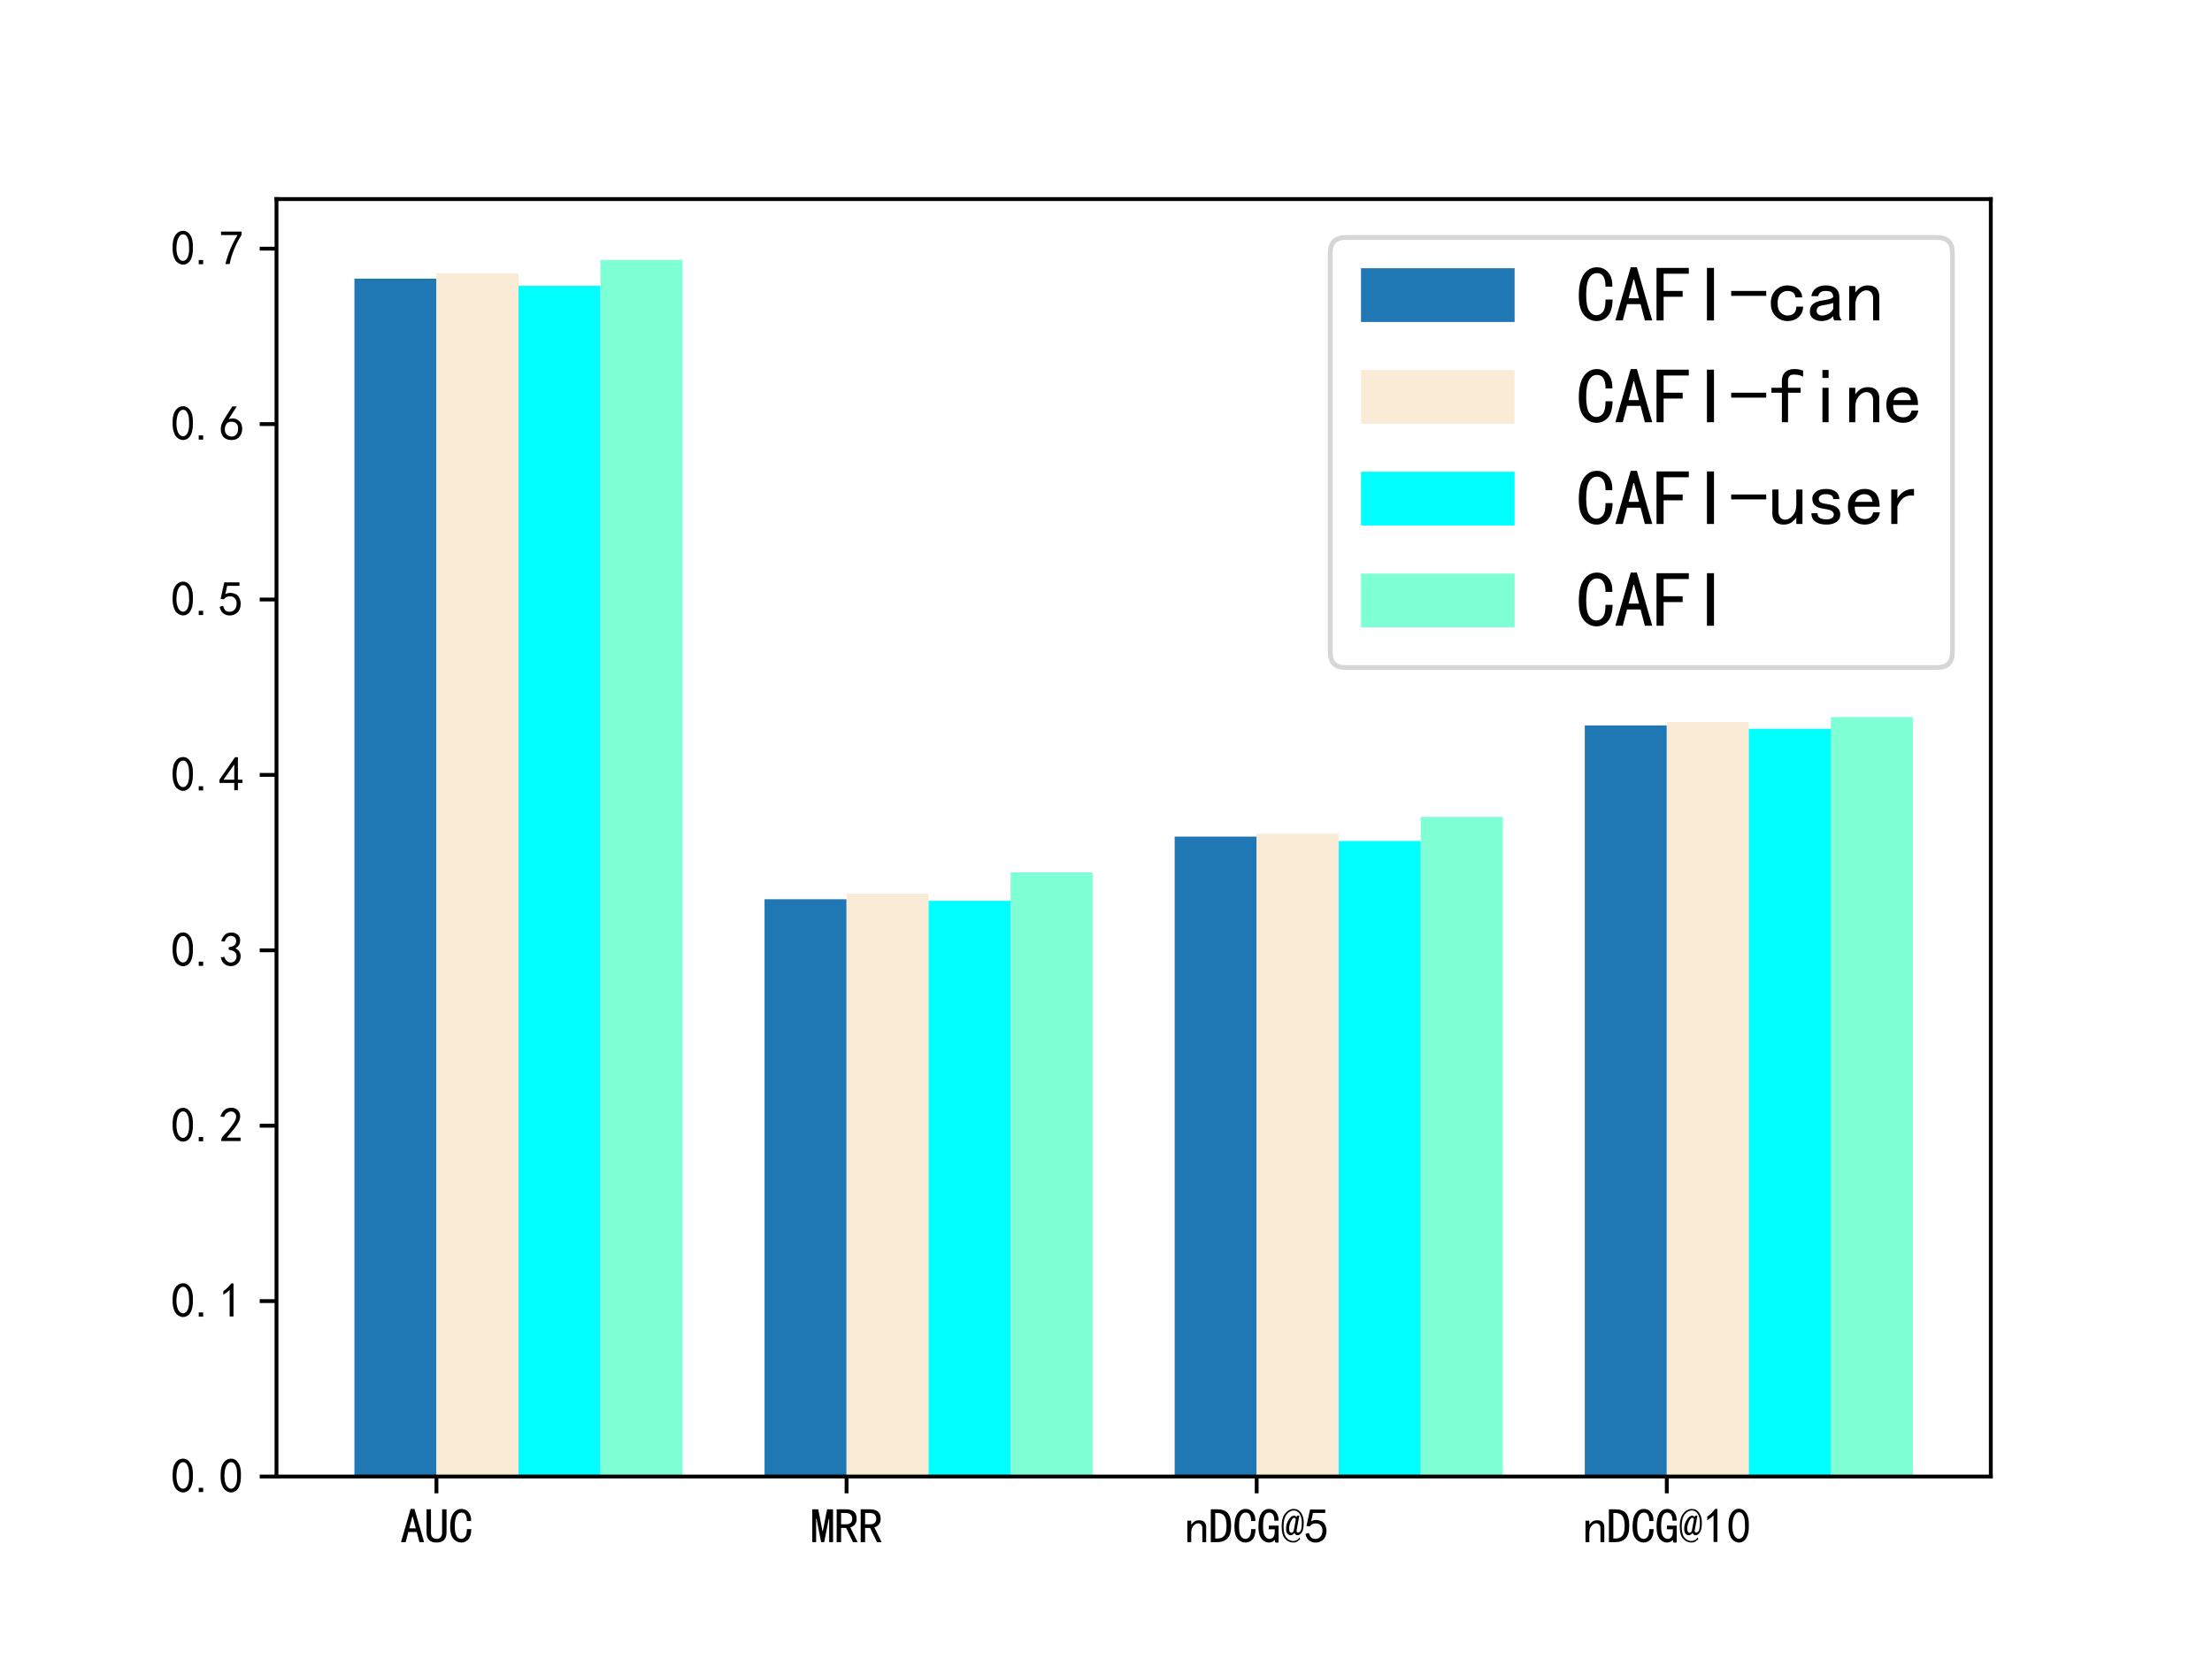 <?xml version="1.0" encoding="utf-8" standalone="no"?>
<!DOCTYPE svg PUBLIC "-//W3C//DTD SVG 1.1//EN"
  "http://www.w3.org/Graphics/SVG/1.1/DTD/svg11.dtd">
<svg height="345.6pt" version="1.1" viewBox="0 0 460.8 345.6" width="460.8pt" xmlns="http://www.w3.org/2000/svg" xmlns:xlink="http://www.w3.org/1999/xlink">
 <defs>
  <style type="text/css">*{stroke-linecap:butt;stroke-linejoin:round;}</style>
 </defs>
 <g id="figure_1">
  <g id="patch_1">
   <path d="M 0 345.6 
L 460.8 345.6 
L 460.8 0 
L 0 0 
z
" style="fill:#ffffff;"/>
  </g>
  <g id="axes_1">
   <g id="patch_2">
    <path d="M 57.6 307.584 
L 414.72 307.584 
L 414.72 41.472 
L 57.6 41.472 
z
" style="fill:#ffffff;"/>
   </g>
   <g id="patch_3">
    <path clip-path="url(#p1b0c81f679)" d="M 73.833 307.584 
L 90.92 307.584 
L 90.92 58.054 
L 73.833 58.054 
z
" style="fill:#1f77b4;"/>
   </g>
   <g id="patch_4">
    <path clip-path="url(#p1b0c81f679)" d="M 159.268 307.584 
L 176.355 307.584 
L 176.355 187.332 
L 159.268 187.332 
z
" style="fill:#1f77b4;"/>
   </g>
   <g id="patch_5">
    <path clip-path="url(#p1b0c81f679)" d="M 244.704 307.584 
L 261.791 307.584 
L 261.791 174.287 
L 244.704 174.287 
z
" style="fill:#1f77b4;"/>
   </g>
   <g id="patch_6">
    <path clip-path="url(#p1b0c81f679)" d="M 330.139 307.584 
L 347.226 307.584 
L 347.226 151.121 
L 330.139 151.121 
z
" style="fill:#1f77b4;"/>
   </g>
   <g id="patch_7">
    <path clip-path="url(#p1b0c81f679)" d="M 90.92 307.584 
L 108.007 307.584 
L 108.007 56.921 
L 90.92 56.921 
z
" style="fill:#faebd7;"/>
   </g>
   <g id="patch_8">
    <path clip-path="url(#p1b0c81f679)" d="M 176.355 307.584 
L 193.442 307.584 
L 193.442 186.162 
L 176.355 186.162 
z
" style="fill:#faebd7;"/>
   </g>
   <g id="patch_9">
    <path clip-path="url(#p1b0c81f679)" d="M 261.791 307.584 
L 278.878 307.584 
L 278.878 173.666 
L 261.791 173.666 
z
" style="fill:#faebd7;"/>
   </g>
   <g id="patch_10">
    <path clip-path="url(#p1b0c81f679)" d="M 347.226 307.584 
L 364.313 307.584 
L 364.313 150.39 
L 347.226 150.39 
z
" style="fill:#faebd7;"/>
   </g>
   <g id="patch_11">
    <path clip-path="url(#p1b0c81f679)" d="M 108.007 307.584 
L 125.094 307.584 
L 125.094 59.552 
L 108.007 59.552 
z
" style="fill:#00ffff;"/>
   </g>
   <g id="patch_12">
    <path clip-path="url(#p1b0c81f679)" d="M 193.442 307.584 
L 210.529 307.584 
L 210.529 187.66 
L 193.442 187.66 
z
" style="fill:#00ffff;"/>
   </g>
   <g id="patch_13">
    <path clip-path="url(#p1b0c81f679)" d="M 278.878 307.584 
L 295.965 307.584 
L 295.965 175.2 
L 278.878 175.2 
z
" style="fill:#00ffff;"/>
   </g>
   <g id="patch_14">
    <path clip-path="url(#p1b0c81f679)" d="M 364.313 307.584 
L 381.4 307.584 
L 381.4 151.815 
L 364.313 151.815 
z
" style="fill:#00ffff;"/>
   </g>
   <g id="patch_15">
    <path clip-path="url(#p1b0c81f679)" d="M 125.094 307.584 
L 142.181 307.584 
L 142.181 54.144 
L 125.094 54.144 
z
" style="fill:#7fffd4;"/>
   </g>
   <g id="patch_16">
    <path clip-path="url(#p1b0c81f679)" d="M 210.529 307.584 
L 227.616 307.584 
L 227.616 181.741 
L 210.529 181.741 
z
" style="fill:#7fffd4;"/>
   </g>
   <g id="patch_17">
    <path clip-path="url(#p1b0c81f679)" d="M 295.965 307.584 
L 313.052 307.584 
L 313.052 170.158 
L 295.965 170.158 
z
" style="fill:#7fffd4;"/>
   </g>
   <g id="patch_18">
    <path clip-path="url(#p1b0c81f679)" d="M 381.4 307.584 
L 398.487 307.584 
L 398.487 149.367 
L 381.4 149.367 
z
" style="fill:#7fffd4;"/>
   </g>
   <g id="matplotlib.axis_1">
    <g id="xtick_1">
     <g id="line2d_1">
      <defs>
       <path d="M 0 0 
L 0 3.5 
" id="mccb8e75d2a" style="stroke:#000000;stroke-width:0.8;"/>
      </defs>
      <g>
       <use style="stroke:#000000;stroke-width:0.8;" x="90.92" xlink:href="#mccb8e75d2a" y="307.584"/>
      </g>
     </g>
     <g id="text_1">
      <!-- AUC -->
      <g transform="translate(83.42 321.459)scale(0.1 -0.1)">
       <defs>
        <path d="M 3075 125 
L 2475 125 
L 2125 1450 
L 1025 1450 
L 675 125 
L 75 125 
L 1325 4450 
L 1825 4450 
L 3075 125 
z
M 2000 1925 
L 1600 3450 
L 1550 3450 
L 1150 1925 
L 2000 1925 
z
" id="SimHei-41" transform="scale(0.016)"/>
        <path d="M 2875 1375 
Q 2875 775 2562 425 
Q 2250 75 1575 75 
Q 900 75 587 425 
Q 275 775 275 1375 
L 275 4400 
L 850 4400 
L 850 1375 
Q 850 950 1050 750 
Q 1250 550 1575 550 
Q 1900 550 2100 750 
Q 2300 950 2300 1375 
L 2300 4400 
L 2875 4400 
L 2875 1375 
z
" id="SimHei-55" transform="scale(0.016)"/>
        <path d="M 2975 1825 
Q 2950 875 2575 475 
Q 2200 75 1675 75 
Q 1075 75 650 562 
Q 225 1050 225 2125 
Q 225 3300 637 3875 
Q 1050 4450 1700 4450 
Q 2250 4450 2612 4037 
Q 2975 3625 2950 2875 
L 2400 2875 
Q 2400 3425 2225 3700 
Q 2050 3975 1700 3975 
Q 1300 3975 1062 3562 
Q 825 3150 825 2175 
Q 825 1275 1062 912 
Q 1300 550 1675 550 
Q 1950 550 2175 812 
Q 2400 1075 2400 1825 
L 2975 1825 
z
" id="SimHei-43" transform="scale(0.016)"/>
       </defs>
       <use xlink:href="#SimHei-41"/>
       <use x="50" xlink:href="#SimHei-55"/>
       <use x="100" xlink:href="#SimHei-43"/>
      </g>
     </g>
    </g>
    <g id="xtick_2">
     <g id="line2d_2">
      <g>
       <use style="stroke:#000000;stroke-width:0.8;" x="176.355" xlink:href="#mccb8e75d2a" y="307.584"/>
      </g>
     </g>
     <g id="text_2">
      <!-- MRR -->
      <g transform="translate(168.855 321.459)scale(0.1 -0.1)">
       <defs>
        <path d="M 2925 125 
L 2425 125 
L 2425 3175 
L 2375 3175 
L 1775 125 
L 1375 125 
L 775 3175 
L 725 3175 
L 725 125 
L 225 125 
L 225 4400 
L 1000 4400 
L 1550 1575 
L 1600 1575 
L 2150 4400 
L 2925 4400 
L 2925 125 
z
" id="SimHei-4d" transform="scale(0.016)"/>
        <path d="M 3000 125 
L 2400 125 
L 1500 1975 
L 850 1975 
L 850 125 
L 275 125 
L 275 4400 
L 1525 4400 
Q 2125 4400 2500 4112 
Q 2875 3825 2875 3175 
Q 2875 2675 2625 2400 
Q 2375 2125 2050 2050 
L 3000 125 
z
M 2300 3175 
Q 2300 3525 2087 3725 
Q 1875 3925 1400 3925 
L 850 3925 
L 850 2450 
L 1550 2450 
Q 1850 2450 2075 2612 
Q 2300 2775 2300 3175 
z
" id="SimHei-52" transform="scale(0.016)"/>
       </defs>
       <use xlink:href="#SimHei-4d"/>
       <use x="50" xlink:href="#SimHei-52"/>
       <use x="100" xlink:href="#SimHei-52"/>
      </g>
     </g>
    </g>
    <g id="xtick_3">
     <g id="line2d_3">
      <g>
       <use style="stroke:#000000;stroke-width:0.8;" x="261.791" xlink:href="#mccb8e75d2a" y="307.584"/>
      </g>
     </g>
     <g id="text_3">
      <!-- nDCG@5 -->
      <g transform="translate(246.791 321.459)scale(0.1 -0.1)">
       <defs>
        <path d="M 2800 125 
L 2300 125 
L 2300 1925 
Q 2300 2225 2150 2400 
Q 2000 2575 1750 2575 
Q 1425 2575 1137 2237 
Q 850 1900 850 1400 
L 850 125 
L 350 125 
L 350 2925 
L 850 2925 
L 850 2400 
Q 1050 2675 1287 2825 
Q 1525 2975 1900 2975 
Q 2350 2975 2575 2725 
Q 2800 2475 2800 2100 
L 2800 125 
z
" id="SimHei-6e" transform="scale(0.016)"/>
        <path d="M 2925 2250 
Q 2925 1100 2437 612 
Q 1950 125 1125 125 
L 275 125 
L 275 4400 
L 1125 4400 
Q 2050 4400 2487 3900 
Q 2925 3400 2925 2250 
z
M 2325 2250 
Q 2325 3175 2025 3550 
Q 1725 3925 1125 3925 
L 850 3925 
L 850 600 
L 1125 600 
Q 1725 600 2025 962 
Q 2325 1325 2325 2250 
z
" id="SimHei-44" transform="scale(0.016)"/>
        <path d="M 2850 75 
L 2425 75 
L 2350 425 
Q 2250 275 2037 175 
Q 1825 75 1575 75 
Q 1050 75 637 562 
Q 225 1050 225 2125 
Q 225 3300 600 3875 
Q 975 4450 1625 4450 
Q 2200 4450 2525 4025 
Q 2850 3600 2850 2925 
L 2300 2925 
Q 2300 3450 2125 3712 
Q 1950 3975 1625 3975 
Q 1225 3975 1025 3562 
Q 825 3150 825 2175 
Q 825 1250 1075 900 
Q 1325 550 1650 550 
Q 1975 550 2162 787 
Q 2350 1025 2350 1525 
L 2350 1800 
L 1575 1800 
L 1575 2275 
L 2850 2275 
L 2850 75 
z
" id="SimHei-47" transform="scale(0.016)"/>
        <path d="M 3000 2650 
Q 3000 1725 2737 1375 
Q 2475 1025 2175 1025 
Q 2050 1025 1950 1100 
Q 1850 1175 1800 1325 
Q 1675 1175 1550 1100 
Q 1425 1025 1300 1025 
Q 1050 1025 875 1237 
Q 700 1450 700 1850 
Q 700 2525 1050 3050 
Q 1400 3575 1725 3575 
Q 1850 3575 1900 3550 
Q 1950 3525 2025 3375 
L 2150 3575 
L 2425 3575 
L 2075 1675 
Q 2050 1525 2100 1450 
Q 2150 1375 2250 1375 
Q 2525 1375 2637 1712 
Q 2750 2050 2750 2650 
Q 2750 3400 2462 3825 
Q 2175 4250 1700 4250 
Q 1175 4250 775 3737 
Q 375 3225 375 2175 
Q 375 1125 750 700 
Q 1125 275 1650 275 
Q 1850 275 2075 387 
Q 2300 500 2425 725 
L 2550 550 
Q 2400 350 2162 212 
Q 1925 75 1650 75 
Q 1025 75 575 562 
Q 125 1050 125 2175 
Q 125 3300 600 3875 
Q 1075 4450 1700 4450 
Q 2300 4450 2650 3950 
Q 3000 3450 3000 2650 
z
M 1950 2975 
Q 1975 3125 1925 3212 
Q 1875 3300 1750 3300 
Q 1550 3300 1325 2837 
Q 1100 2375 1100 1875 
Q 1100 1600 1187 1475 
Q 1275 1350 1400 1350 
Q 1550 1350 1625 1475 
Q 1700 1600 1725 1750 
L 1950 2975 
z
" id="SimHei-40" transform="scale(0.016)"/>
        <path d="M 550 1325 
Q 725 650 1150 575 
Q 1575 500 1837 662 
Q 2100 825 2212 1087 
Q 2325 1350 2312 1675 
Q 2300 2000 2137 2225 
Q 1975 2450 1725 2525 
Q 1475 2600 1162 2525 
Q 850 2450 650 2175 
L 225 2225 
Q 275 2375 700 4375 
L 2675 4375 
L 2675 3925 
L 1075 3925 
Q 950 3250 825 2850 
Q 1200 3025 1525 3012 
Q 1850 3000 2150 2862 
Q 2450 2725 2587 2487 
Q 2725 2250 2787 2012 
Q 2850 1775 2837 1500 
Q 2825 1225 2725 937 
Q 2625 650 2425 462 
Q 2225 275 1937 162 
Q 1650 50 1275 75 
Q 900 100 562 350 
Q 225 600 100 1200 
L 550 1325 
z
" id="SimHei-35" transform="scale(0.016)"/>
       </defs>
       <use xlink:href="#SimHei-6e"/>
       <use x="50" xlink:href="#SimHei-44"/>
       <use x="100" xlink:href="#SimHei-43"/>
       <use x="150" xlink:href="#SimHei-47"/>
       <use x="200" xlink:href="#SimHei-40"/>
       <use x="250" xlink:href="#SimHei-35"/>
      </g>
     </g>
    </g>
    <g id="xtick_4">
     <g id="line2d_4">
      <g>
       <use style="stroke:#000000;stroke-width:0.8;" x="347.226" xlink:href="#mccb8e75d2a" y="307.584"/>
      </g>
     </g>
     <g id="text_4">
      <!-- nDCG@10 -->
      <g transform="translate(329.726 321.459)scale(0.1 -0.1)">
       <defs>
        <path d="M 1400 3600 
Q 1075 3275 575 2975 
L 575 3450 
Q 1200 3875 1600 4450 
L 1900 4450 
L 1900 150 
L 1400 150 
L 1400 3600 
z
" id="SimHei-31" transform="scale(0.016)"/>
        <path d="M 225 2537 
Q 250 3200 412 3587 
Q 575 3975 875 4225 
Q 1175 4475 1612 4475 
Q 2050 4475 2375 4112 
Q 2700 3750 2800 3200 
Q 2900 2650 2862 1937 
Q 2825 1225 2612 775 
Q 2400 325 1975 150 
Q 1550 -25 1125 187 
Q 700 400 525 750 
Q 350 1100 275 1487 
Q 200 1875 225 2537 
z
M 750 2687 
Q 675 2000 800 1462 
Q 925 925 1212 700 
Q 1500 475 1800 612 
Q 2100 750 2237 1162 
Q 2375 1575 2375 2062 
Q 2375 2550 2337 2950 
Q 2300 3350 2112 3675 
Q 1925 4000 1612 4012 
Q 1300 4025 1062 3700 
Q 825 3375 750 2687 
z
" id="SimHei-30" transform="scale(0.016)"/>
       </defs>
       <use xlink:href="#SimHei-6e"/>
       <use x="50" xlink:href="#SimHei-44"/>
       <use x="100" xlink:href="#SimHei-43"/>
       <use x="150" xlink:href="#SimHei-47"/>
       <use x="200" xlink:href="#SimHei-40"/>
       <use x="250" xlink:href="#SimHei-31"/>
       <use x="300" xlink:href="#SimHei-30"/>
      </g>
     </g>
    </g>
   </g>
   <g id="matplotlib.axis_2">
    <g id="ytick_1">
     <g id="line2d_5">
      <defs>
       <path d="M 0 0 
L -3.5 0 
" id="m7ca0ea1d5c" style="stroke:#000000;stroke-width:0.8;"/>
      </defs>
      <g>
       <use style="stroke:#000000;stroke-width:0.8;" x="57.6" xlink:href="#m7ca0ea1d5c" y="307.584"/>
      </g>
     </g>
     <g id="text_5">
      <!-- 0.0 -->
      <g transform="translate(35.6 311.022)scale(0.1 -0.1)">
       <defs>
        <path d="M 1075 125 
L 500 125 
L 500 675 
L 1075 675 
L 1075 125 
z
" id="SimHei-2e" transform="scale(0.016)"/>
       </defs>
       <use xlink:href="#SimHei-30"/>
       <use x="50" xlink:href="#SimHei-2e"/>
       <use x="100" xlink:href="#SimHei-30"/>
      </g>
     </g>
    </g>
    <g id="ytick_2">
     <g id="line2d_6">
      <g>
       <use style="stroke:#000000;stroke-width:0.8;" x="57.6" xlink:href="#m7ca0ea1d5c" y="271.044"/>
      </g>
     </g>
     <g id="text_6">
      <!-- 0.1 -->
      <g transform="translate(35.6 274.482)scale(0.1 -0.1)">
       <use xlink:href="#SimHei-30"/>
       <use x="50" xlink:href="#SimHei-2e"/>
       <use x="100" xlink:href="#SimHei-31"/>
      </g>
     </g>
    </g>
    <g id="ytick_3">
     <g id="line2d_7">
      <g>
       <use style="stroke:#000000;stroke-width:0.8;" x="57.6" xlink:href="#m7ca0ea1d5c" y="234.504"/>
      </g>
     </g>
     <g id="text_7">
      <!-- 0.2 -->
      <g transform="translate(35.6 237.942)scale(0.1 -0.1)">
       <defs>
        <path d="M 300 250 
Q 325 625 650 925 
Q 975 1225 1475 1862 
Q 1975 2500 2125 2850 
Q 2275 3200 2237 3450 
Q 2200 3700 2000 3862 
Q 1800 4025 1537 4000 
Q 1275 3975 1037 3800 
Q 800 3625 675 3275 
L 200 3350 
Q 400 3925 712 4187 
Q 1025 4450 1450 4475 
Q 1700 4500 1900 4462 
Q 2100 4425 2312 4287 
Q 2525 4150 2662 3875 
Q 2800 3600 2762 3212 
Q 2725 2825 2375 2287 
Q 2025 1750 1025 600 
L 2825 600 
L 2825 150 
L 300 150 
L 300 250 
z
" id="SimHei-32" transform="scale(0.016)"/>
       </defs>
       <use xlink:href="#SimHei-30"/>
       <use x="50" xlink:href="#SimHei-2e"/>
       <use x="100" xlink:href="#SimHei-32"/>
      </g>
     </g>
    </g>
    <g id="ytick_4">
     <g id="line2d_8">
      <g>
       <use style="stroke:#000000;stroke-width:0.8;" x="57.6" xlink:href="#m7ca0ea1d5c" y="197.965"/>
      </g>
     </g>
     <g id="text_8">
      <!-- 0.3 -->
      <g transform="translate(35.6 201.402)scale(0.1 -0.1)">
       <defs>
        <path d="M 250 1225 
L 700 1300 
Q 800 975 1025 762 
Q 1250 550 1587 562 
Q 1925 575 2125 837 
Q 2325 1100 2300 1437 
Q 2275 1775 2037 1962 
Q 1800 2150 1275 2225 
L 1275 2550 
Q 1800 2600 2037 2825 
Q 2275 3050 2250 3412 
Q 2225 3775 1925 3937 
Q 1625 4100 1287 3975 
Q 950 3850 750 3275 
L 300 3350 
Q 450 3800 712 4100 
Q 975 4400 1425 4450 
Q 1875 4500 2212 4337 
Q 2550 4175 2687 3837 
Q 2825 3500 2725 3100 
Q 2625 2700 2150 2400 
Q 2500 2250 2687 1950 
Q 2875 1650 2812 1162 
Q 2750 675 2375 375 
Q 2000 75 1525 87 
Q 1050 100 700 387 
Q 350 675 250 1225 
z
" id="SimHei-33" transform="scale(0.016)"/>
       </defs>
       <use xlink:href="#SimHei-30"/>
       <use x="50" xlink:href="#SimHei-2e"/>
       <use x="100" xlink:href="#SimHei-33"/>
      </g>
     </g>
    </g>
    <g id="ytick_5">
     <g id="line2d_9">
      <g>
       <use style="stroke:#000000;stroke-width:0.8;" x="57.6" xlink:href="#m7ca0ea1d5c" y="161.425"/>
      </g>
     </g>
     <g id="text_9">
      <!-- 0.4 -->
      <g transform="translate(35.6 164.862)scale(0.1 -0.1)">
       <defs>
        <path d="M 2000 1100 
L 75 1100 
L 75 1525 
L 2100 4450 
L 2475 4450 
L 2475 1525 
L 3075 1525 
L 3075 1100 
L 2475 1100 
L 2475 150 
L 2000 150 
L 2000 1100 
z
M 2000 1525 
L 2000 3500 
L 600 1525 
L 2000 1525 
z
" id="SimHei-34" transform="scale(0.016)"/>
       </defs>
       <use xlink:href="#SimHei-30"/>
       <use x="50" xlink:href="#SimHei-2e"/>
       <use x="100" xlink:href="#SimHei-34"/>
      </g>
     </g>
    </g>
    <g id="ytick_6">
     <g id="line2d_10">
      <g>
       <use style="stroke:#000000;stroke-width:0.8;" x="57.6" xlink:href="#m7ca0ea1d5c" y="124.885"/>
      </g>
     </g>
     <g id="text_10">
      <!-- 0.5 -->
      <g transform="translate(35.6 128.323)scale(0.1 -0.1)">
       <use xlink:href="#SimHei-30"/>
       <use x="50" xlink:href="#SimHei-2e"/>
       <use x="100" xlink:href="#SimHei-35"/>
      </g>
     </g>
    </g>
    <g id="ytick_7">
     <g id="line2d_11">
      <g>
       <use style="stroke:#000000;stroke-width:0.8;" x="57.6" xlink:href="#m7ca0ea1d5c" y="88.345"/>
      </g>
     </g>
     <g id="text_11">
      <!-- 0.6 -->
      <g transform="translate(35.6 91.783)scale(0.1 -0.1)">
       <defs>
        <path d="M 250 1612 
Q 275 1975 387 2225 
Q 500 2475 725 2850 
L 1750 4450 
L 2325 4450 
L 1275 2800 
Q 1950 2975 2350 2750 
Q 2750 2525 2887 2237 
Q 3025 1950 3037 1612 
Q 3050 1275 2937 950 
Q 2825 625 2537 362 
Q 2250 100 1737 75 
Q 1225 50 862 262 
Q 500 475 362 862 
Q 225 1250 250 1612 
z
M 1025 787 
Q 1250 550 1625 525 
Q 2000 500 2250 775 
Q 2500 1050 2500 1575 
Q 2500 2100 2187 2300 
Q 1875 2500 1487 2450 
Q 1100 2400 925 2075 
Q 750 1750 775 1387 
Q 800 1025 1025 787 
z
" id="SimHei-36" transform="scale(0.016)"/>
       </defs>
       <use xlink:href="#SimHei-30"/>
       <use x="50" xlink:href="#SimHei-2e"/>
       <use x="100" xlink:href="#SimHei-36"/>
      </g>
     </g>
    </g>
    <g id="ytick_8">
     <g id="line2d_12">
      <g>
       <use style="stroke:#000000;stroke-width:0.8;" x="57.6" xlink:href="#m7ca0ea1d5c" y="51.805"/>
      </g>
     </g>
     <g id="text_12">
      <!-- 0.7 -->
      <g transform="translate(35.6 55.243)scale(0.1 -0.1)">
       <defs>
        <path d="M 850 150 
Q 1300 2050 2425 3925 
L 275 3925 
L 275 4375 
L 2950 4375 
L 2950 3950 
Q 1775 2050 1400 150 
L 850 150 
z
" id="SimHei-37" transform="scale(0.016)"/>
       </defs>
       <use xlink:href="#SimHei-30"/>
       <use x="50" xlink:href="#SimHei-2e"/>
       <use x="100" xlink:href="#SimHei-37"/>
      </g>
     </g>
    </g>
   </g>
   <g id="patch_19">
    <path d="M 57.6 307.584 
L 57.6 41.472 
" style="fill:none;stroke:#000000;stroke-linecap:square;stroke-linejoin:miter;stroke-width:0.8;"/>
   </g>
   <g id="patch_20">
    <path d="M 414.72 307.584 
L 414.72 41.472 
" style="fill:none;stroke:#000000;stroke-linecap:square;stroke-linejoin:miter;stroke-width:0.8;"/>
   </g>
   <g id="patch_21">
    <path d="M 57.6 307.584 
L 414.72 307.584 
" style="fill:none;stroke:#000000;stroke-linecap:square;stroke-linejoin:miter;stroke-width:0.8;"/>
   </g>
   <g id="patch_22">
    <path d="M 57.6 41.472 
L 414.72 41.472 
" style="fill:none;stroke:#000000;stroke-linecap:square;stroke-linejoin:miter;stroke-width:0.8;"/>
   </g>
   <g id="text_13">
    <!--   -->
    <g transform="translate(233.16 35.472)scale(0.12 -0.12)">
     <defs>
      <path id="SimHei-20" transform="scale(0.016)"/>
     </defs>
     <use xlink:href="#SimHei-20"/>
    </g>
   </g>
   <g id="legend_1">
    <g id="patch_23">
     <path d="M 280.32 139.072 
L 403.52 139.072 
Q 406.72 139.072 406.72 135.872 
L 406.72 52.672 
Q 406.72 49.472 403.52 49.472 
L 280.32 49.472 
Q 277.12 49.472 277.12 52.672 
L 277.12 135.872 
Q 277.12 139.072 280.32 139.072 
z
" style="fill:#ffffff;opacity:0.8;stroke:#cccccc;stroke-linejoin:miter;"/>
    </g>
    <g id="patch_24">
     <path d="M 283.52 67.072 
L 315.52 67.072 
L 315.52 55.872 
L 283.52 55.872 
z
" style="fill:#1f77b4;"/>
    </g>
    <g id="text_14">
     <!-- CAFI-can -->
     <g transform="translate(328.32 67.072)scale(0.16 -0.16)">
      <defs>
       <path d="M 2925 3925 
L 875 3925 
L 875 2525 
L 2425 2525 
L 2425 2050 
L 875 2050 
L 875 125 
L 300 125 
L 300 4400 
L 2925 4400 
L 2925 3925 
z
" id="SimHei-46" transform="scale(0.016)"/>
       <path d="M 1850 125 
L 1275 125 
L 1275 4400 
L 1850 4400 
L 1850 125 
z
" id="SimHei-49" transform="scale(0.016)"/>
       <path d="M 2975 2125 
L 125 2125 
L 125 2525 
L 2975 2525 
L 2975 2125 
z
" id="SimHei-2d" transform="scale(0.016)"/>
       <path d="M 2850 1250 
Q 2850 725 2487 400 
Q 2125 75 1575 75 
Q 1025 75 625 462 
Q 225 850 225 1525 
Q 225 2200 625 2587 
Q 1025 2975 1575 2975 
Q 2125 2975 2450 2687 
Q 2775 2400 2775 2000 
L 2225 2000 
Q 2200 2300 2012 2412 
Q 1825 2525 1575 2525 
Q 1275 2525 1025 2287 
Q 775 2050 775 1525 
Q 775 1000 1025 762 
Q 1275 525 1575 525 
Q 1900 525 2100 700 
Q 2300 875 2300 1250 
L 2850 1250 
z
" id="SimHei-63" transform="scale(0.016)"/>
       <path d="M 2875 125 
L 2275 125 
Q 2225 175 2200 262 
Q 2175 350 2175 475 
Q 2000 275 1750 175 
Q 1500 75 1225 75 
Q 825 75 550 275 
Q 275 475 275 850 
Q 275 1225 525 1450 
Q 775 1675 1300 1750 
Q 1650 1800 1912 1875 
Q 2175 1950 2175 2075 
Q 2175 2225 2062 2375 
Q 1950 2525 1575 2525 
Q 1275 2525 1137 2412 
Q 1000 2300 950 2100 
L 400 2100 
Q 450 2500 762 2737 
Q 1075 2975 1575 2975 
Q 2125 2975 2400 2725 
Q 2675 2475 2675 2025 
L 2675 650 
Q 2675 500 2725 375 
Q 2775 250 2875 125 
z
M 2175 1050 
L 2175 1550 
Q 2025 1500 1887 1462 
Q 1750 1425 1425 1375 
Q 1050 1325 937 1200 
Q 825 1075 825 900 
Q 825 750 937 637 
Q 1050 525 1275 525 
Q 1500 525 1762 650 
Q 2025 775 2175 1050 
z
" id="SimHei-61" transform="scale(0.016)"/>
      </defs>
      <use xlink:href="#SimHei-43"/>
      <use x="50" xlink:href="#SimHei-41"/>
      <use x="100" xlink:href="#SimHei-46"/>
      <use x="150" xlink:href="#SimHei-49"/>
      <use x="200" xlink:href="#SimHei-2d"/>
      <use x="250" xlink:href="#SimHei-63"/>
      <use x="300" xlink:href="#SimHei-61"/>
      <use x="350" xlink:href="#SimHei-6e"/>
     </g>
    </g>
    <g id="patch_25">
     <path d="M 283.52 88.272 
L 315.52 88.272 
L 315.52 77.072 
L 283.52 77.072 
z
" style="fill:#faebd7;"/>
    </g>
    <g id="text_15">
     <!-- CAFI-fine -->
     <g transform="translate(328.32 88.272)scale(0.16 -0.16)">
      <defs>
       <path d="M 2850 3825 
Q 2725 3900 2550 3950 
Q 2375 4000 2100 4000 
Q 1825 4000 1725 3862 
Q 1625 3725 1625 3525 
L 1625 2925 
L 2650 2925 
L 2650 2525 
L 1625 2525 
L 1625 125 
L 1125 125 
L 1125 2525 
L 275 2525 
L 275 2925 
L 1125 2925 
L 1125 3500 
Q 1125 3950 1400 4200 
Q 1675 4450 2125 4450 
Q 2400 4450 2562 4412 
Q 2725 4375 2850 4325 
L 2850 3825 
z
" id="SimHei-66" transform="scale(0.016)"/>
       <path d="M 1800 3725 
L 1300 3725 
L 1300 4375 
L 1800 4375 
L 1800 3725 
z
M 1800 125 
L 1300 125 
L 1300 2925 
L 1800 2925 
L 1800 125 
z
" id="SimHei-69" transform="scale(0.016)"/>
       <path d="M 2850 1075 
Q 2800 625 2450 350 
Q 2100 75 1625 75 
Q 1025 75 637 462 
Q 250 850 250 1525 
Q 250 2200 637 2587 
Q 1025 2975 1625 2975 
Q 2150 2975 2487 2637 
Q 2825 2300 2825 1525 
L 800 1525 
Q 800 975 1037 750 
Q 1275 525 1625 525 
Q 1900 525 2075 662 
Q 2250 800 2300 1075 
L 2850 1075 
z
M 2250 1925 
Q 2200 2275 2025 2412 
Q 1850 2550 1575 2550 
Q 1325 2550 1125 2412 
Q 925 2275 825 1925 
L 2250 1925 
z
" id="SimHei-65" transform="scale(0.016)"/>
      </defs>
      <use xlink:href="#SimHei-43"/>
      <use x="50" xlink:href="#SimHei-41"/>
      <use x="100" xlink:href="#SimHei-46"/>
      <use x="150" xlink:href="#SimHei-49"/>
      <use x="200" xlink:href="#SimHei-2d"/>
      <use x="250" xlink:href="#SimHei-66"/>
      <use x="300" xlink:href="#SimHei-69"/>
      <use x="350" xlink:href="#SimHei-6e"/>
      <use x="400" xlink:href="#SimHei-65"/>
     </g>
    </g>
    <g id="patch_26">
     <path d="M 283.52 109.472 
L 315.52 109.472 
L 315.52 98.272 
L 283.52 98.272 
z
" style="fill:#00ffff;"/>
    </g>
    <g id="text_16">
     <!-- CAFI-user -->
     <g transform="translate(328.32 109.472)scale(0.16 -0.16)">
      <defs>
       <path d="M 2800 125 
L 2300 125 
L 2300 650 
Q 2100 375 1862 225 
Q 1625 75 1250 75 
Q 800 75 575 325 
Q 350 575 350 950 
L 350 2925 
L 850 2925 
L 850 1125 
Q 850 825 1000 650 
Q 1150 475 1400 475 
Q 1725 475 2012 812 
Q 2300 1150 2300 1650 
L 2300 2925 
L 2800 2925 
L 2800 125 
z
" id="SimHei-75" transform="scale(0.016)"/>
       <path d="M 2750 900 
Q 2750 500 2437 287 
Q 2125 75 1650 75 
Q 1050 75 725 312 
Q 400 550 400 1000 
L 900 1000 
Q 900 700 1112 600 
Q 1325 500 1625 500 
Q 1925 500 2075 612 
Q 2225 725 2225 900 
Q 2225 1025 2100 1150 
Q 1975 1275 1475 1350 
Q 900 1425 687 1637 
Q 475 1850 475 2200 
Q 475 2500 762 2737 
Q 1050 2975 1600 2975 
Q 2100 2975 2387 2750 
Q 2675 2525 2675 2150 
L 2175 2150 
Q 2175 2375 2012 2462 
Q 1850 2550 1600 2550 
Q 1275 2550 1137 2437 
Q 1000 2325 1000 2175 
Q 1000 2000 1125 1900 
Q 1250 1800 1650 1750 
Q 2300 1650 2525 1437 
Q 2750 1225 2750 900 
z
" id="SimHei-73" transform="scale(0.016)"/>
       <path d="M 2500 2425 
Q 2025 2500 1700 2287 
Q 1375 2075 1150 1550 
L 1150 125 
L 650 125 
L 650 2925 
L 1150 2925 
L 1150 2200 
Q 1375 2600 1712 2787 
Q 2050 2975 2500 2975 
L 2500 2425 
z
" id="SimHei-72" transform="scale(0.016)"/>
      </defs>
      <use xlink:href="#SimHei-43"/>
      <use x="50" xlink:href="#SimHei-41"/>
      <use x="100" xlink:href="#SimHei-46"/>
      <use x="150" xlink:href="#SimHei-49"/>
      <use x="200" xlink:href="#SimHei-2d"/>
      <use x="250" xlink:href="#SimHei-75"/>
      <use x="300" xlink:href="#SimHei-73"/>
      <use x="350" xlink:href="#SimHei-65"/>
      <use x="400" xlink:href="#SimHei-72"/>
     </g>
    </g>
    <g id="patch_27">
     <path d="M 283.52 130.672 
L 315.52 130.672 
L 315.52 119.472 
L 283.52 119.472 
z
" style="fill:#7fffd4;"/>
    </g>
    <g id="text_17">
     <!-- CAFI -->
     <g transform="translate(328.32 130.672)scale(0.16 -0.16)">
      <use xlink:href="#SimHei-43"/>
      <use x="50" xlink:href="#SimHei-41"/>
      <use x="100" xlink:href="#SimHei-46"/>
      <use x="150" xlink:href="#SimHei-49"/>
     </g>
    </g>
   </g>
  </g>
 </g>
 <defs>
  <clipPath id="p1b0c81f679">
   <rect height="266.112" width="357.12" x="57.6" y="41.472"/>
  </clipPath>
 </defs>
</svg>
